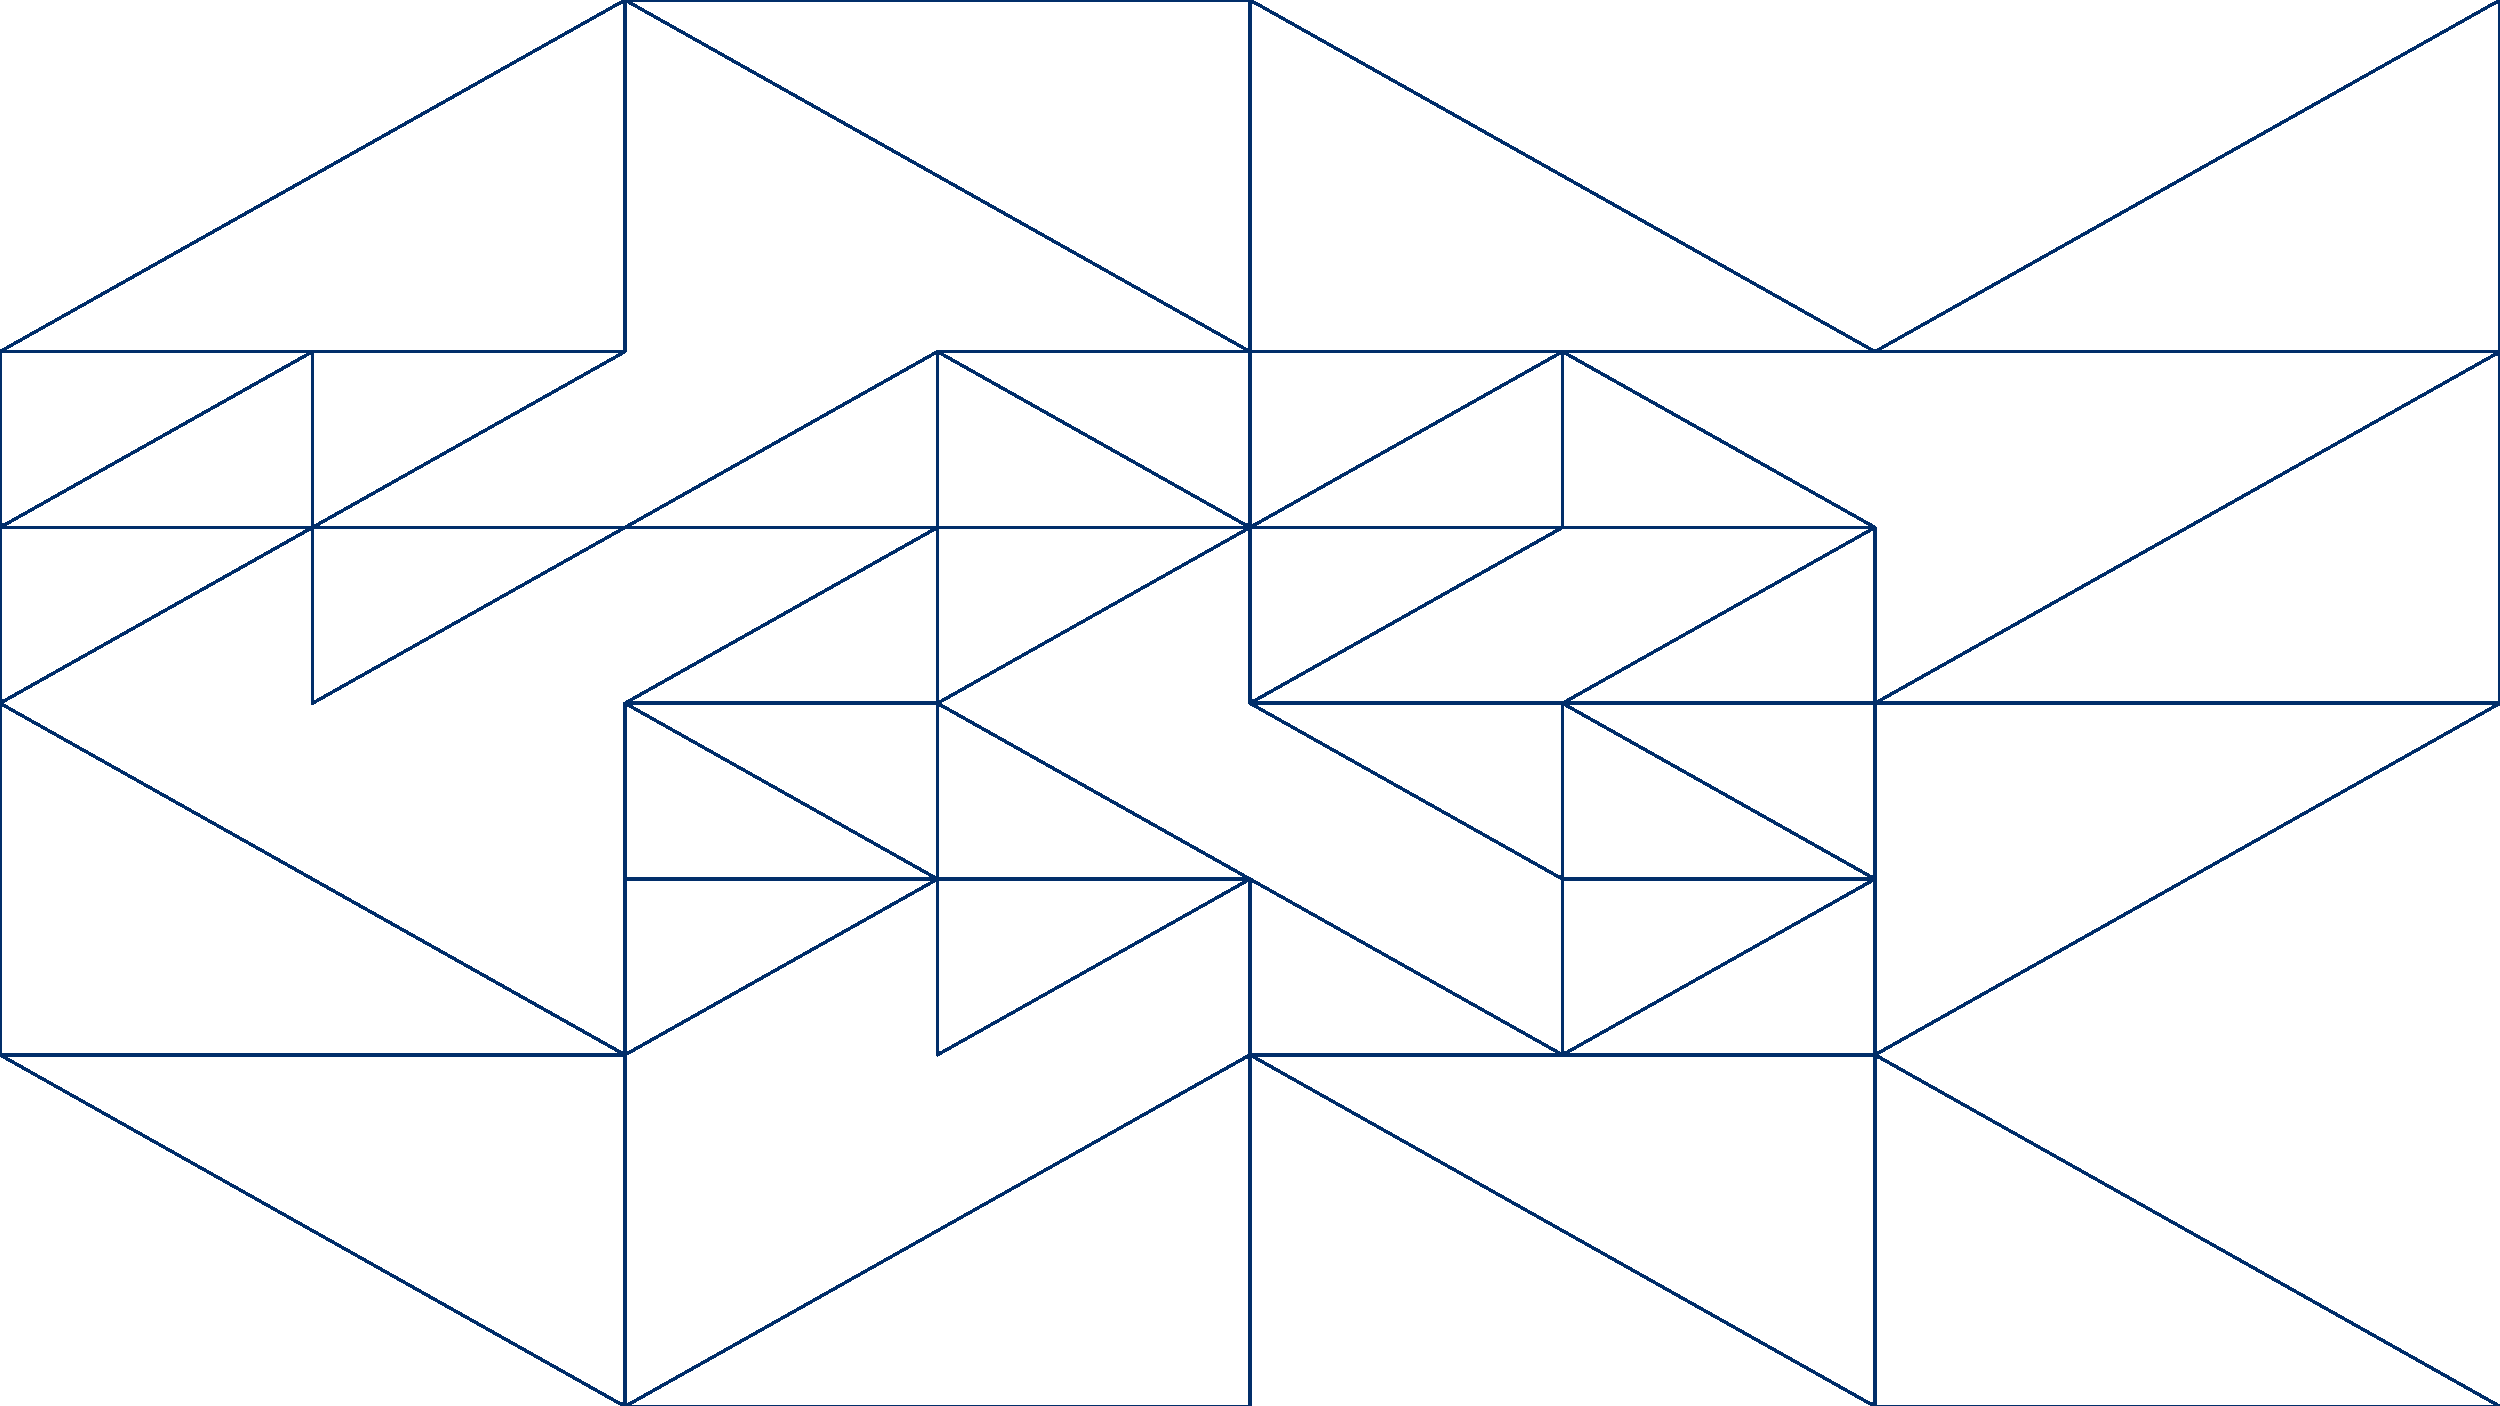 <svg xmlns="http://www.w3.org/2000/svg" version="1.1" xmlns:xlink="http://www.w3.org/1999/xlink" xmlns:svgjs="http://svgjs.dev/svgjs" viewBox="0 0 1422 800"><g shape-rendering="crispEdges" stroke-linejoin="round" fill="none" stroke-width="2" stroke="#012e6a"><polygon points="1422,200 1422,0 1066.5,200"></polygon><polygon points="711,0 1066.5,200 711,200"></polygon><polygon points="888.75,300 888.75,200 1066.5,300"></polygon><polygon points="888.75,200 888.75,300 711,300"></polygon><polygon points="711,400 888.75,300 711,300"></polygon><polygon points="1066.5,300 888.75,400 1066.5,400"></polygon><polygon points="1422,200 1422,400 1066.5,400"></polygon><polygon points="711,200 711,0 355.5,0"></polygon><polygon points="355.5,0 355.5,200 0,200"></polygon><polygon points="177.75,200 355.5,200 177.75,300"></polygon><polygon points="177.75,200 0,200 0,300"></polygon><polygon points="0,400 0,300 177.75,300"></polygon><polygon points="177.75,400 355.5,300 177.75,300"></polygon><polygon points="711,300 533.25,200 711,200"></polygon><polygon points="533.25,300 533.25,200 355.5,300"></polygon><polygon points="355.5,400 533.25,400 533.25,300"></polygon><polygon points="711,300 533.25,300 533.25,400"></polygon><polygon points="711,500 533.25,500 533.25,400"></polygon><polygon points="533.25,500 355.5,500 355.5,400"></polygon><polygon points="355.5,600 533.25,500 355.5,500"></polygon><polygon points="533.25,600 711,500 533.25,500"></polygon><polygon points="355.5,600 0,400 0,600"></polygon><polygon points="355.5,800 355.5,600 0,600"></polygon><polygon points="711,800 355.5,800 711,600"></polygon><polygon points="1066.5,400 1422,400 1066.5,600"></polygon><polygon points="1066.5,400 1066.5,500 888.75,400"></polygon><polygon points="888.75,500 888.75,400 711,400"></polygon><polygon points="711,500 888.75,600 711,600"></polygon><polygon points="1066.5,500 888.75,500 888.75,600"></polygon><polygon points="1066.5,800 711,600 1066.5,600"></polygon><polygon points="1066.5,800 1066.5,600 1422,800"></polygon></g><g fill="#012e6a" stroke-width="3" stroke="hsl(220, 43%, 13%)"></g></svg>